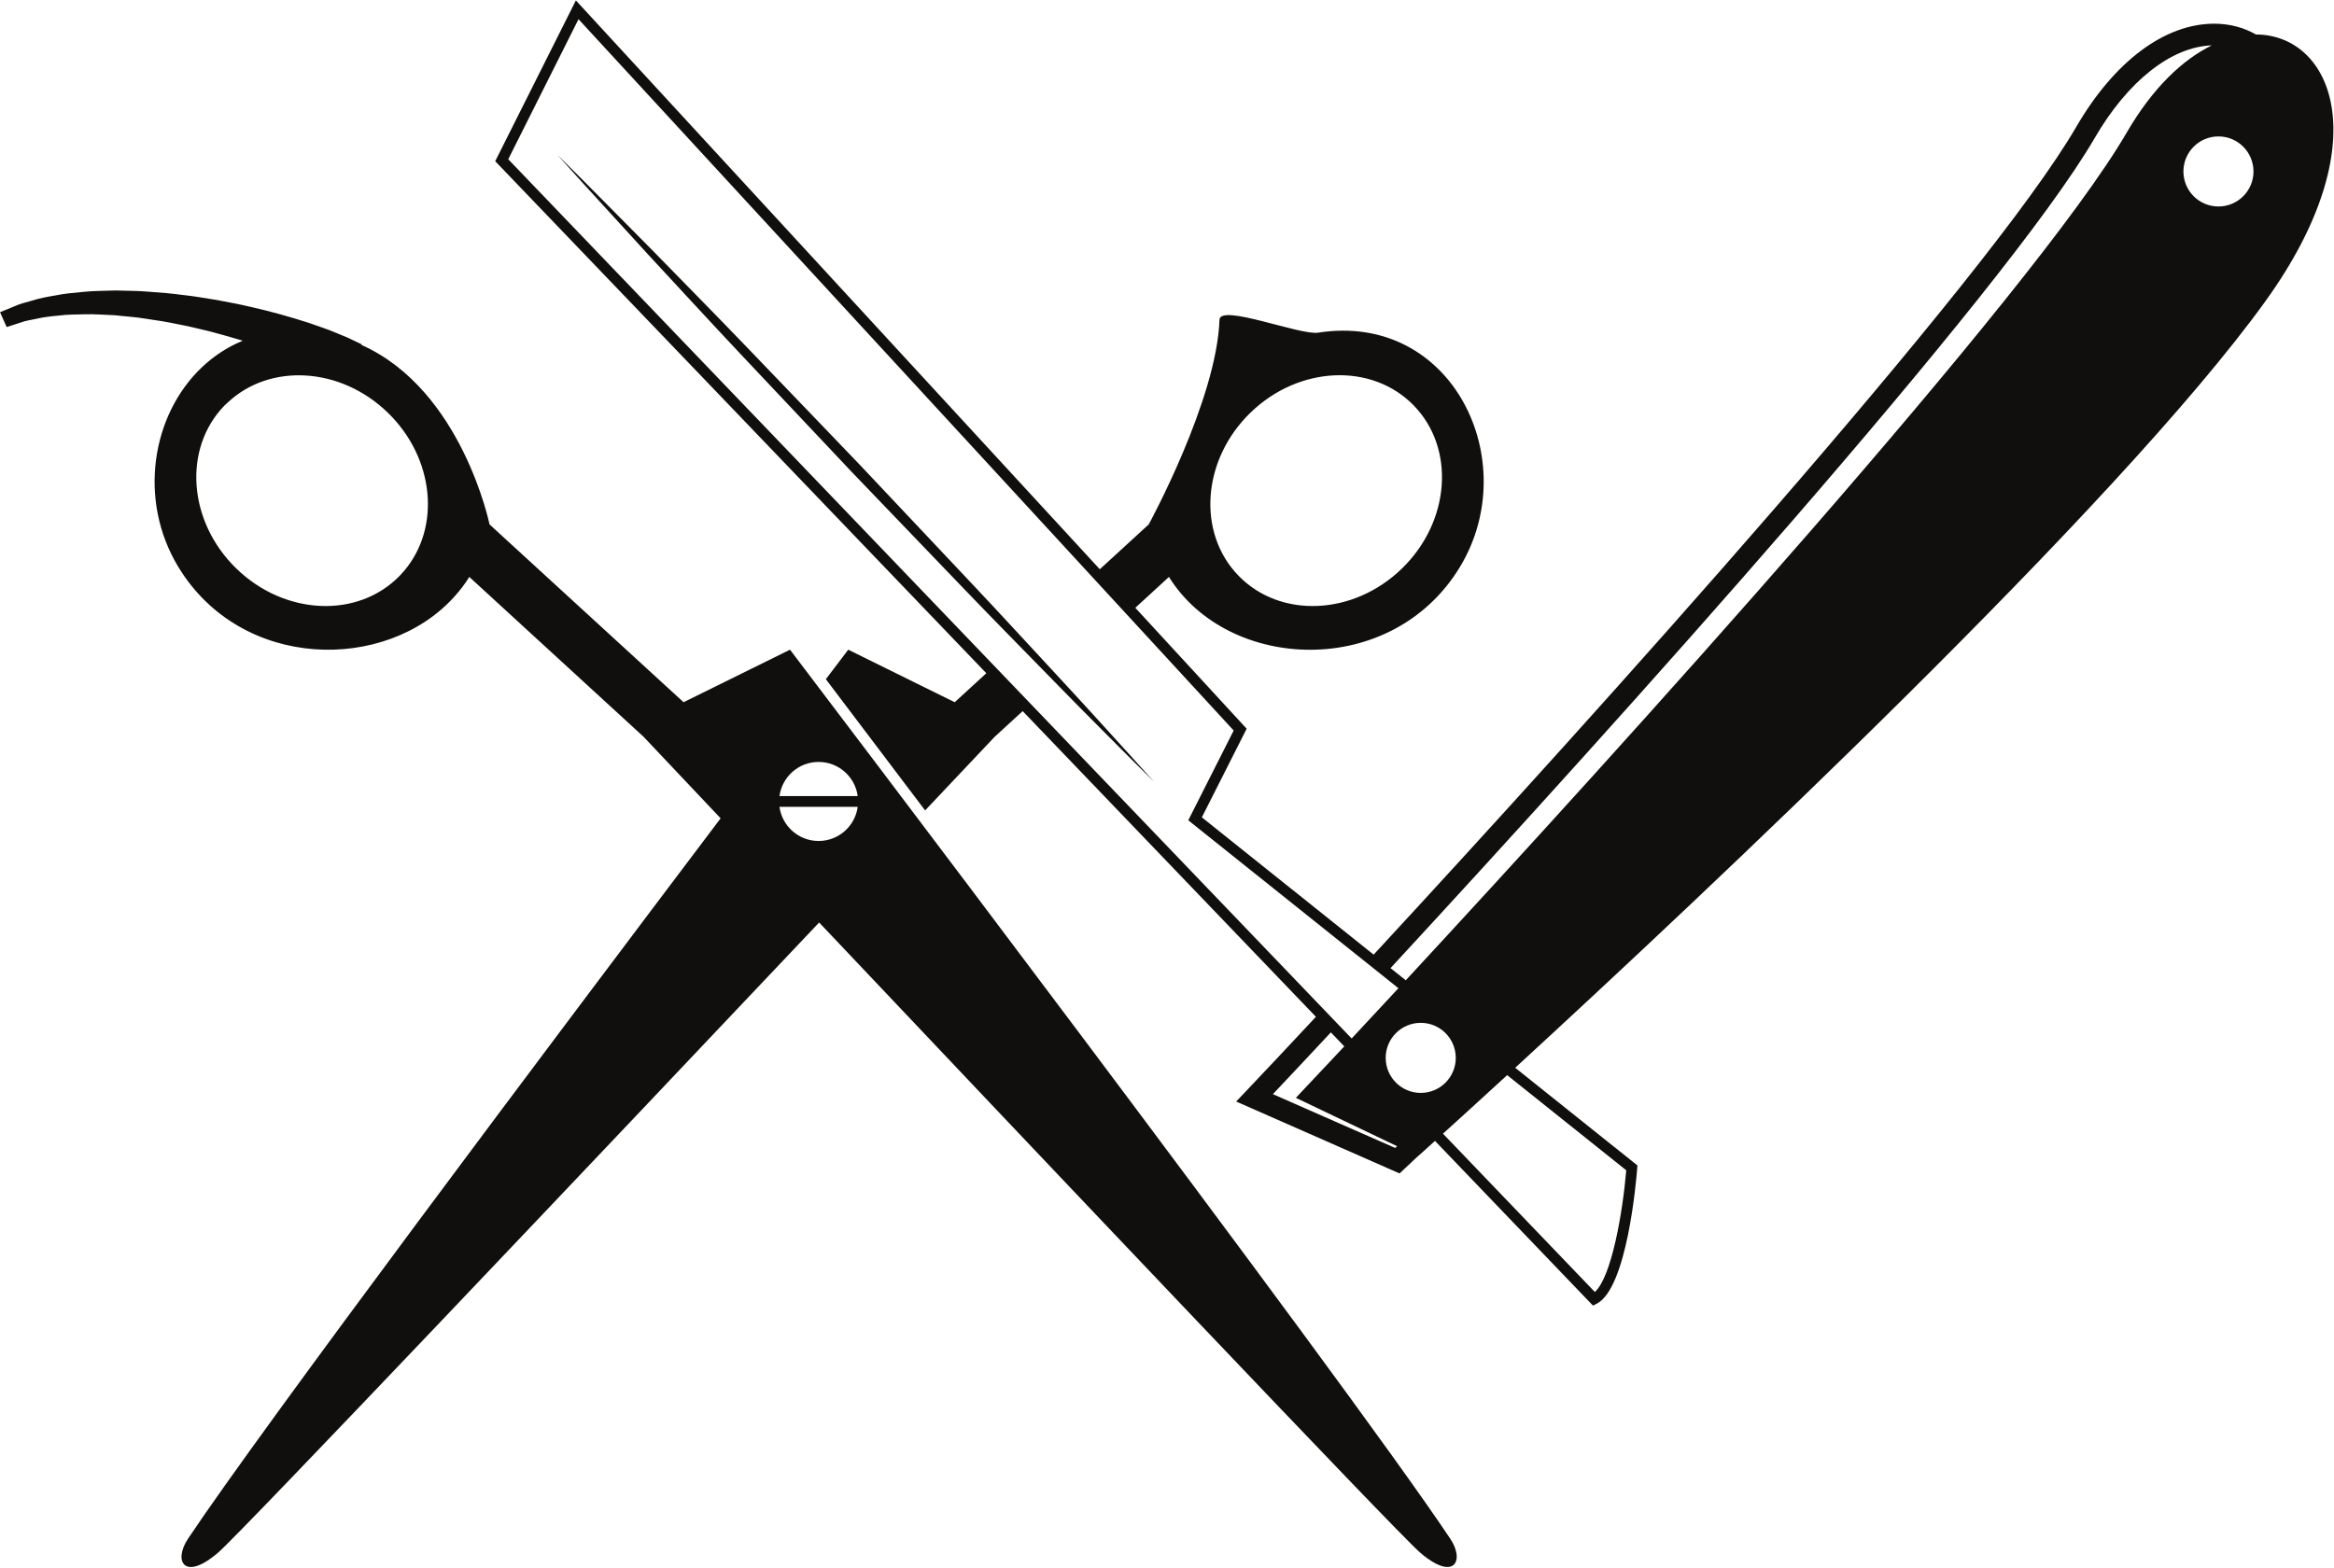 <svg width="771" height="518" viewBox="0 0 771 518" fill="none" xmlns="http://www.w3.org/2000/svg">
<path d="M372.965 249.159C378.193 254.972 381.181 258.297 381.181 258.297C381.181 258.297 378.012 255.148 372.464 249.635C366.971 244.069 359.017 236.224 349.667 226.624C340.323 217.015 329.305 205.917 317.715 193.823C306.116 181.74 293.744 168.847 281.369 155.956C269.113 142.953 256.856 129.955 245.365 117.765C233.869 105.581 223.333 94.028 214.201 84.217C205.16 74.32 197.628 66.075 192.355 60.304C187.125 54.488 184.137 51.163 184.137 51.163C184.137 51.163 187.307 54.313 192.853 59.825C198.356 65.38 206.216 73.316 215.648 82.84C224.992 92.449 236.004 103.551 247.601 115.639C259.2 127.725 271.573 140.613 283.948 153.504C296.204 166.501 308.463 179.505 319.955 191.696C331.457 203.872 341.987 215.433 351.119 225.243C360.24 235.059 367.681 243.396 372.965 249.159V249.159ZM732.831 68.228C726.44 68.228 721.259 63.047 721.259 56.655C721.259 50.263 726.44 45.08 732.831 45.08C739.224 45.08 744.404 50.263 744.404 56.655C744.404 63.047 739.224 68.228 732.831 68.228ZM702.563 43.745C671.708 96.847 534.252 248.451 464.367 323.916L459.335 319.893C533.045 240.143 662.236 96.745 691.989 45.532C702.897 26.765 717.283 15.436 730.635 14.995C721.079 19.643 711.164 28.943 702.563 43.745V43.745ZM537.201 386.697C536.055 400.471 532.379 421.916 526.836 426.909C522.328 422.209 503.541 402.623 476.667 374.6C481.74 370.003 488.972 363.417 497.868 355.256L537.201 386.697ZM469.316 361.124C462.924 361.124 457.741 355.94 457.741 349.548C457.741 343.156 462.924 337.976 469.316 337.976C475.708 337.976 480.889 343.156 480.889 349.548C480.889 355.94 475.708 361.124 469.316 361.124ZM460.881 379.32L420.483 361.537C425.613 356.111 432.104 349.196 439.629 341.128C441.123 342.683 442.596 344.221 444.064 345.751C437.119 353.18 431.644 358.993 428.069 362.755L461.504 378.735C461.295 378.933 461.067 379.147 460.881 379.32V379.32ZM167.892 52.621L191.104 6.34L407.525 241.381L392.529 271.047L461.943 326.535C456.279 332.647 451.105 338.208 446.497 343.143C352.449 245.083 205.735 92.103 167.892 52.621V52.621ZM413.055 136.373C429.037 120.836 453.195 119.773 467.02 133.988C480.84 148.208 479.085 172.332 463.103 187.863C447.12 203.401 422.963 204.465 409.139 190.249C395.317 176.029 397.072 151.909 413.055 136.373V136.373ZM745.212 11.392C741.148 9.076 736.488 7.829 731.447 7.829C715.061 7.829 698.439 20.269 685.836 41.959C656.315 92.76 527.212 235.988 453.76 315.439L397.013 270.072L411.815 240.783L375.032 200.835L386.144 190.637C405.731 222.096 459.812 224.467 482.293 187.299C503.383 152.423 479.845 102.948 435.405 109.924C429.493 110.853 403.019 100.277 402.839 105.649C401.948 132.104 379.468 173.277 379.468 173.277L363.301 188.097L190.231 0.139L163.585 53.268L164.456 54.175C187.467 78.188 255.175 148.793 325.819 222.456L315.371 232.033L280.204 214.675C280.204 214.675 277.533 218.193 272.808 224.424C280.265 234.265 291.74 249.425 305.597 267.784C319.84 252.711 328.575 243.459 328.575 243.459L337.823 234.973C371.476 270.067 405.255 305.287 434.692 335.98C425.24 346.117 417.428 354.417 411.836 360.305L408.348 363.975L462.315 387.733L464.029 386.133C464.2 385.973 465.731 384.543 468.4 382.029L468.425 382.043C468.425 382.043 470.411 380.264 474.028 376.991C505.048 409.337 525.305 430.459 525.305 430.459L526.215 431.408L527.387 430.817C537.488 425.768 540.515 390.085 540.825 386.035L540.897 385.097L500.521 352.821C563.141 295.283 699.763 167.011 748.393 99.469C785.64 47.736 770.7 11.501 745.212 11.392V11.392ZM270.412 277.881C263.805 277.881 258.359 272.972 257.488 266.605H283.333C282.465 272.972 277.017 277.881 270.412 277.881V277.881ZM270.412 251.765C277.017 251.765 282.465 256.676 283.333 263.044H257.488C258.36 256.676 263.805 251.765 270.412 251.765ZM133.503 188.627C133.033 189.179 132.549 189.723 132.039 190.249C118.213 204.465 94.057 203.401 78.075 187.863C62.093 172.332 60.339 148.208 74.16 133.988C74.492 133.647 74.856 133.359 75.199 133.035C89.161 119.873 112.525 121.208 128.124 136.373C143.513 151.333 145.703 174.251 133.503 188.627V188.627ZM260.972 214.675L225.807 232.033L161.708 173.277C161.708 173.277 152.609 128.789 119.404 113.975L119.503 113.787C119.503 113.787 117.823 112.988 114.883 111.583C113.228 110.901 111.221 110.072 108.917 109.121C106.917 108.427 104.693 107.579 102.276 106.78C101.993 106.688 101.721 106.593 101.431 106.501C95.929 104.741 89.495 102.887 82.516 101.34C79.043 100.5 75.4 99.873 71.729 99.144C68.017 98.587 64.291 97.864 60.495 97.48C56.723 96.973 52.927 96.633 49.181 96.392C45.452 96.041 41.723 96.124 38.159 95.979C34.561 96.133 31.107 96.073 27.815 96.416C24.523 96.753 21.42 96.959 18.568 97.572C15.711 98.045 13.108 98.531 10.833 99.26C8.556 99.921 6.553 100.375 4.984 101.119C1.819 102.419 0.011 103.163 0.011 103.163L2.208 108.073C2.208 108.073 3.887 107.528 6.82 106.579C8.243 106.007 10.14 105.736 12.253 105.295C14.347 104.78 16.792 104.513 19.469 104.272C22.111 103.897 25.056 103.935 28.135 103.844C31.215 103.747 34.505 104.056 37.868 104.157C41.249 104.557 44.737 104.725 48.264 105.331C51.801 105.82 55.375 106.411 58.931 107.167C62.5 107.793 66.019 108.759 69.497 109.545C72.537 110.392 75.531 111.171 78.424 112.055C78.807 112.172 79.207 112.275 79.585 112.396C79.791 112.456 79.98 112.523 80.181 112.585C75.039 114.693 70.489 117.735 66.595 121.451C50.105 137.187 45.503 165.171 58.885 187.299C79.684 221.687 127.512 222.209 150.064 197.184C151.889 195.159 153.567 192.991 155.031 190.637L155.492 191.06L212.603 243.459C212.603 243.459 222.353 253.787 238.045 270.393C181.883 344.792 86.724 471.513 62.093 508.461C57.196 515.805 60.835 522.761 72.181 512.911C79.907 506.2 197.363 382.243 270.588 304.819C343.813 382.243 461.269 506.2 468.993 512.911C476.484 519.412 480.612 518.591 481.145 515.169C481.421 513.408 480.747 510.957 479.084 508.461C443.527 455.123 260.972 214.675 260.972 214.675" fill="#110F0D"/>
</svg>
